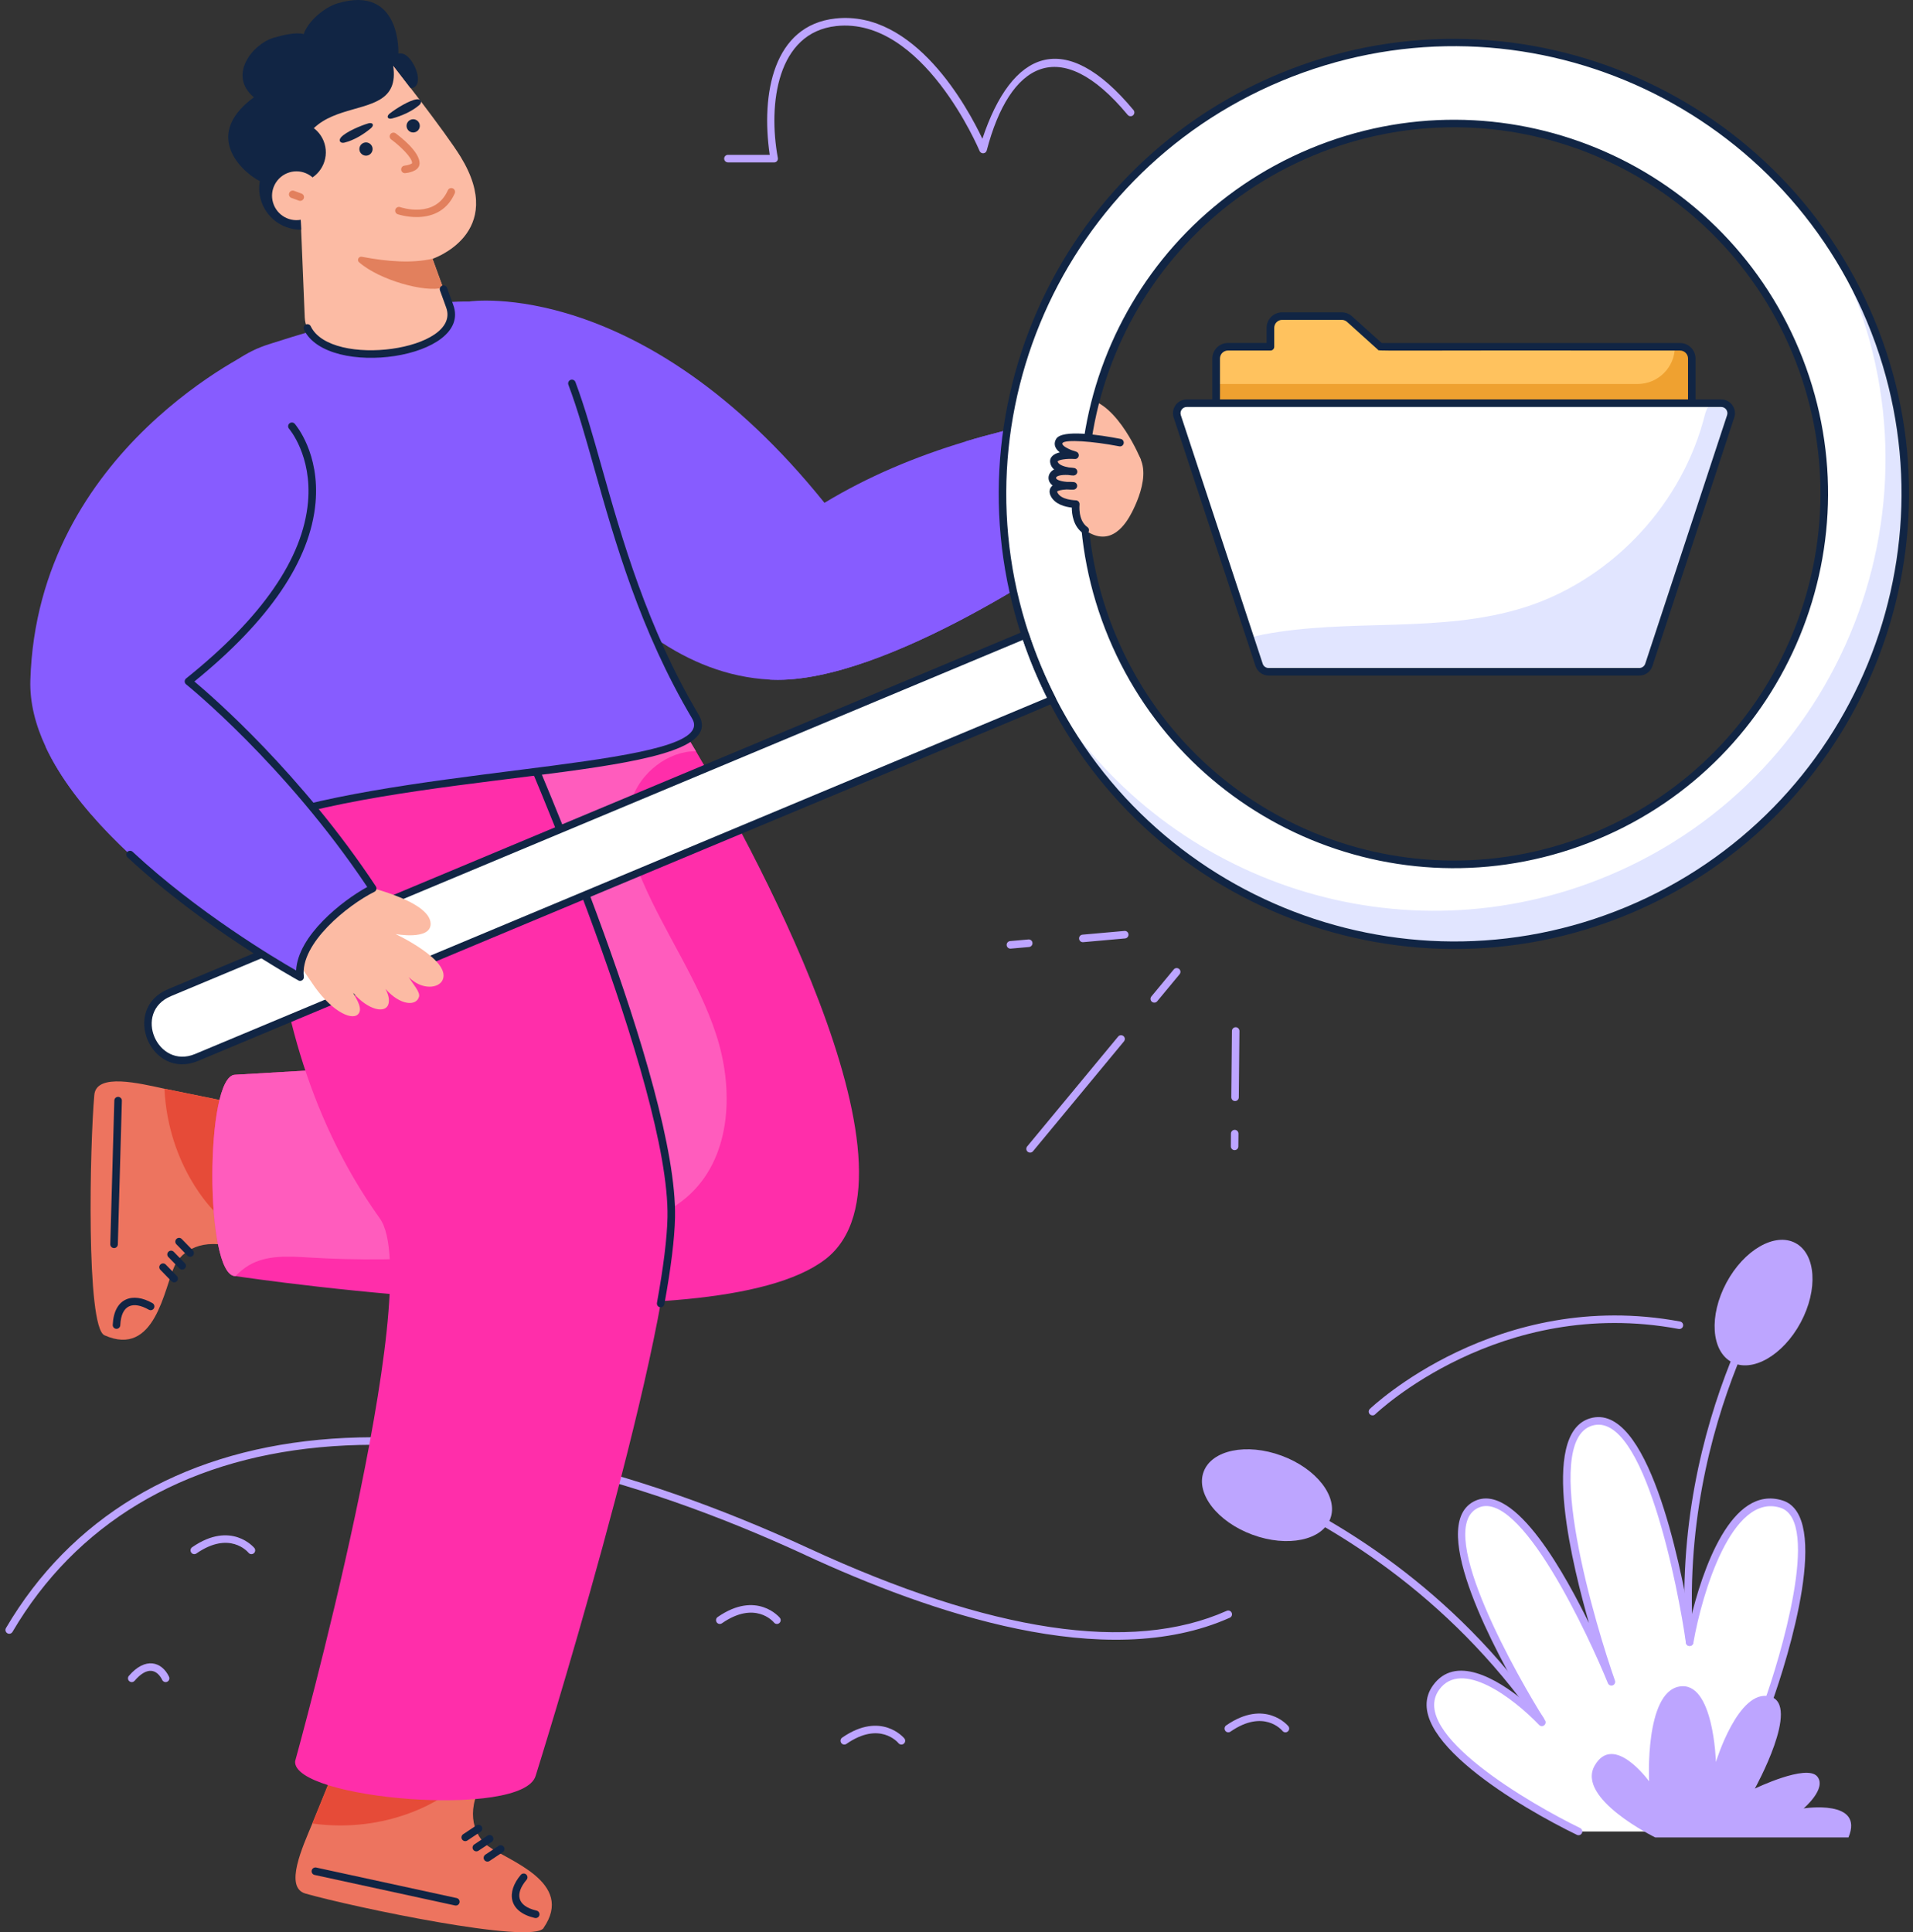 <svg width="198" height="200" viewBox="0 0 198 200" fill="none" xmlns="http://www.w3.org/2000/svg">
<rect x="0" y="0" width="198" height="200" fill="#333333" stroke="none"/>
<g id="Layer_1" clip-path="url(#clip0_3740_10899)">
<g id="Group">
<path id="Vector" d="M83.387 160.973C64.672 152.328 47.281 148.469 33.09 149.809C18.84 151.152 7.844 157.762 1.293 168.914C1.184 169.102 0.945 169.164 0.758 169.055C0.57 168.945 0.508 168.707 0.617 168.519C7.301 157.141 18.504 150.402 33.016 149.031C47.344 147.68 64.875 151.562 83.715 160.266C102.543 168.961 117.094 171.141 126.965 166.738C127.16 166.648 127.395 166.738 127.481 166.937C127.57 167.133 127.481 167.367 127.281 167.453C114.371 173.211 96.246 166.918 83.383 160.977L83.387 160.973Z" fill="#BDA5FF"/>
<path id="Vector_2" d="M48.817 161.863C48.696 161.688 48.739 161.442 48.914 161.321C52.961 158.52 55.328 161.367 55.352 161.399C55.489 161.567 55.461 161.813 55.293 161.949C55.125 162.086 54.879 162.059 54.746 161.891C54.664 161.789 52.789 159.59 49.36 161.965C49.18 162.09 48.938 162.043 48.817 161.867V161.863Z" fill="#BDA5FF"/>
<path id="Vector_3" d="M19.789 160.696C19.668 160.52 19.711 160.274 19.887 160.153C23.934 157.352 26.301 160.199 26.325 160.231C26.461 160.399 26.434 160.645 26.266 160.781C26.098 160.918 25.852 160.891 25.719 160.723C25.641 160.629 23.766 158.418 20.332 160.797C20.153 160.922 19.91 160.875 19.789 160.699V160.696Z" fill="#BDA5FF"/>
<path id="Vector_4" d="M87.067 180.406C86.946 180.23 86.989 179.984 87.164 179.863C91.211 177.059 93.579 179.91 93.602 179.941C93.739 180.109 93.711 180.355 93.543 180.492C93.375 180.625 93.129 180.602 92.996 180.434C92.918 180.34 91.043 178.129 87.61 180.508C87.43 180.633 87.188 180.586 87.067 180.41V180.406Z" fill="#BDA5FF"/>
<path id="Vector_5" d="M34.254 173.153C34.133 172.977 34.176 172.731 34.352 172.61C38.399 169.809 40.766 172.656 40.789 172.688C40.926 172.856 40.899 173.102 40.731 173.238C40.563 173.375 40.317 173.348 40.184 173.18C40.106 173.086 38.231 170.875 34.797 173.254C34.617 173.379 34.375 173.332 34.254 173.156V173.153Z" fill="#BDA5FF"/>
<path id="Vector_6" d="M74.18 167.922C74.059 167.746 74.102 167.5 74.278 167.379C78.325 164.574 80.692 167.426 80.715 167.457C80.852 167.625 80.825 167.871 80.657 168.008C80.489 168.141 80.243 168.117 80.11 167.949C80.032 167.855 78.157 165.645 74.723 168.023C74.543 168.148 74.301 168.102 74.18 167.926V167.922Z" fill="#BDA5FF"/>
<path id="Vector_7" d="M16.789 173.89C16.223 172.761 15.211 172.48 13.934 173.976C13.793 174.14 13.547 174.16 13.383 174.019C13.219 173.878 13.199 173.632 13.34 173.468C15.047 171.472 16.75 172 17.492 173.554C17.586 173.75 17.504 173.984 17.309 174.074C17.117 174.168 16.883 174.086 16.789 173.89Z" fill="#BDA5FF"/>
<path id="Vector_8" d="M126.813 179.141C126.692 178.965 126.735 178.719 126.91 178.598C130.957 175.797 133.325 178.645 133.348 178.676C133.485 178.844 133.457 179.09 133.289 179.227C133.121 179.363 132.875 179.336 132.743 179.168C132.66 179.067 130.785 176.867 127.356 179.242C127.176 179.367 126.934 179.321 126.813 179.145V179.141Z" fill="#BDA5FF"/>
</g>
<g id="Group_2">
<path id="Vector_9" d="M118.09 47.597C118.09 47.597 115.734 41.734 112.465 41.281C109.934 40.929 113.266 47.597 113.266 47.597H118.09Z" fill="#FCBBA4"/>
<path id="Vector_10" d="M10.813 138.214C16.075 140.558 16.985 133.308 18.09 130.992C18.797 129.519 20.969 128.015 24.368 129.187C26.364 129.874 26.137 124.624 25.602 120.16C25.231 117.011 24.703 114.257 24.703 114.257C24.703 114.257 18.344 112.968 17.016 112.691C14.524 112.163 9.973 111.011 9.762 113.335C9.301 118.46 8.887 137.355 10.809 138.21L10.813 138.214Z" fill="#ED745F"/>
<path id="Vector_11" d="M17.02 112.695C17.406 120.773 22.141 125.336 22.141 125.336C24.086 124.078 25.125 122.223 25.602 120.164C25.23 117.016 24.703 114.262 24.703 114.262C24.703 114.262 18.344 112.973 17.016 112.695H17.02Z" fill="#E64B38"/>
<path id="Vector_12" d="M11.805 129.188H11.793C11.578 129.18 11.406 129 11.414 128.785L11.832 113.914C11.84 113.699 12.008 113.528 12.235 113.535C12.45 113.543 12.621 113.723 12.614 113.938L12.196 128.809C12.188 129.02 12.016 129.188 11.805 129.188Z" fill="#112544"/>
<path id="Vector_13" d="M19.402 129.972L18.254 128.793C18.105 128.636 18.105 128.39 18.262 128.242C18.418 128.089 18.664 128.093 18.812 128.25L19.961 129.429C20.109 129.585 20.109 129.832 19.953 129.98C19.797 130.132 19.551 130.128 19.402 129.972Z" fill="#112544"/>
<path id="Vector_14" d="M18.574 131.296L17.426 130.117C17.273 129.96 17.277 129.714 17.434 129.566C17.59 129.414 17.836 129.418 17.984 129.574L19.133 130.753C19.285 130.91 19.281 131.156 19.125 131.304C18.973 131.453 18.723 131.453 18.574 131.296Z" fill="#112544"/>
<path id="Vector_15" d="M17.746 132.617L16.598 131.437C16.445 131.281 16.449 131.035 16.605 130.886C16.762 130.734 17.008 130.738 17.156 130.894L18.305 132.074C18.457 132.23 18.453 132.476 18.297 132.625C18.145 132.773 17.895 132.773 17.746 132.617Z" fill="#112544"/>
<path id="Vector_16" d="M12.043 137.547C11.828 137.539 11.66 137.355 11.668 137.14C11.793 134.32 13.762 133.726 15.785 134.89C15.973 134.996 16.035 135.234 15.93 135.422C15.825 135.609 15.586 135.672 15.399 135.566C13.774 134.644 12.543 135.039 12.45 137.172C12.442 137.394 12.246 137.558 12.043 137.547Z" fill="#112544"/>
<path id="Vector_17" d="M56.254 199.566C59.528 194.828 52.57 192.594 50.5 191.078C49.184 190.113 48.109 187.699 49.887 184.578C50.93 182.742 45.731 181.996 41.246 181.695C38.082 181.481 35.281 181.488 35.281 181.488C35.281 181.488 32.84 187.5 32.324 188.754C31.348 191.109 29.371 195.367 31.621 196.004C36.574 197.406 55.066 201.301 56.262 199.57L56.254 199.566Z" fill="#ED745F"/>
<path id="Vector_18" d="M32.32 188.75C40.332 189.859 45.688 186.051 45.688 186.051C44.812 183.906 43.176 182.543 41.246 181.695C38.082 181.481 35.281 181.488 35.281 181.488C35.281 181.488 32.84 187.5 32.324 188.754L32.32 188.75Z" fill="#E64B38"/>
<path id="Vector_19" d="M47.098 197.234L32.559 194.073C32.348 194.027 32.215 193.82 32.262 193.609C32.309 193.398 32.516 193.265 32.727 193.308L47.266 196.468C47.477 196.515 47.609 196.722 47.563 196.933C47.516 197.148 47.305 197.277 47.098 197.234Z" fill="#112544"/>
<path id="Vector_20" d="M47.828 190.402C47.707 190.222 47.758 189.98 47.938 189.859L49.309 188.949C49.488 188.828 49.731 188.879 49.852 189.058C49.973 189.238 49.922 189.48 49.742 189.601L48.371 190.511C48.191 190.629 47.949 190.582 47.828 190.402Z" fill="#112544"/>
<path id="Vector_21" d="M48.977 191.461C48.856 191.281 48.906 191.039 49.086 190.918L50.457 190.007C50.637 189.886 50.879 189.937 51 190.117C51.121 190.296 51.07 190.539 50.891 190.66L49.52 191.57C49.34 191.687 49.098 191.64 48.977 191.461Z" fill="#112544"/>
<path id="Vector_22" d="M50.125 192.519C50.004 192.339 50.055 192.097 50.234 191.976L51.606 191.066C51.785 190.945 52.027 190.996 52.148 191.175C52.27 191.355 52.219 191.597 52.039 191.718L50.668 192.629C50.488 192.746 50.246 192.699 50.125 192.519Z" fill="#112544"/>
<path id="Vector_23" d="M55.355 198.528C52.609 197.887 52.391 195.844 53.906 194.063C54.047 193.899 54.293 193.879 54.457 194.02C54.621 194.16 54.641 194.406 54.504 194.571C53.301 195.992 53.453 197.281 55.535 197.766C55.746 197.817 55.875 198.024 55.828 198.235C55.781 198.442 55.574 198.574 55.359 198.528H55.355Z" fill="#112544"/>
<path id="Vector_24" d="M111.555 56.867C111.555 56.867 91.793 70.808 79.938 70.355C79.852 70.355 79.762 70.347 79.676 70.344C62.027 69.441 51.938 45.719 51.938 45.719L48.602 31.203C48.602 31.203 66.457 28.578 85.336 52.047C89.797 49.347 94.699 47.273 99.941 45.699C102.445 44.941 105.027 44.297 107.676 43.75C107.453 48.621 108.723 53.004 111.559 56.867H111.555Z" fill="#875CFF"/>
<path id="Vector_25" d="M111.555 56.867C111.555 56.867 91.793 70.809 79.938 70.356C79.852 70.356 79.762 70.348 79.676 70.344C80.086 69.691 80.719 69.168 81.406 68.809C82.402 68.289 83.523 68.059 84.617 67.805C89.031 66.777 93.328 65.242 97.391 63.238C98.785 62.551 100.18 61.785 101.262 60.668C102.344 59.543 103.086 58 102.91 56.453C102.664 54.316 100.836 52.742 99.949 50.785C99.156 49.027 99.269 47.27 99.945 45.695C102.449 44.938 105.031 44.293 107.68 43.746C107.457 48.617 108.727 53 111.563 56.863L111.555 56.867Z" fill="#875CFF"/>
<path id="Vector_26" d="M85.394 130.371C73.629 139.375 25.785 132.301 24.375 132.09C24.355 132.086 24.344 132.086 24.344 132.086C21.195 132.086 21.195 111.246 24.344 111.246L59.742 109.18C52.188 98.234 47.996 87.727 46.605 76.266H71.133C71.133 76.266 71.461 76.801 72.031 77.762C76.637 85.551 96.961 121.52 85.398 130.371H85.394Z" fill="#FF2EAA"/>
<path id="Vector_27" d="M71.516 123.527C68.953 125.988 65.367 127.016 61.898 127.789C52.133 129.961 42.059 130.766 32.066 130.168C29.902 130.035 27.574 129.875 25.715 130.996C25.215 131.297 24.781 131.668 24.375 132.09C24.355 132.086 24.344 132.086 24.344 132.086C21.195 132.086 21.195 111.246 24.344 111.246L59.742 109.18C52.188 98.234 47.996 87.727 46.605 76.266H71.133C71.133 76.266 71.461 76.801 72.031 77.762C69.246 77.727 66.168 79.926 65.293 83.078C64.543 85.777 65.402 88.652 66.508 91.223C68.828 96.609 72.293 101.488 74.117 107.062C75.941 112.633 75.742 119.465 71.516 123.523V123.527Z" fill="#FF5CBD"/>
<path id="Vector_28" d="M28.653 76.266C28.653 76.266 23.719 104.324 39.313 126.117C44.231 132.988 30.547 182.301 30.547 182.301C30.211 186.242 54.141 188.281 55.442 183.812C55.442 183.812 69.196 139.992 69.477 126.016C69.754 112.176 53.989 76.266 53.989 76.266H28.653Z" fill="#FF2EAA"/>
<path id="Vector_29" d="M68.383 135.324C68.359 135.324 68.336 135.324 68.312 135.316C68.102 135.277 67.961 135.074 67.996 134.863C68.676 131.117 69.043 128.137 69.086 126.008C69.359 112.414 53.785 76.781 53.629 76.422C53.543 76.223 53.629 75.992 53.828 75.906C54.027 75.82 54.258 75.906 54.344 76.106C54.988 77.574 70.141 112.254 69.867 126.02C69.824 128.187 69.453 131.207 68.766 134.996C68.731 135.184 68.566 135.316 68.383 135.316V135.324Z" fill="#112544"/>
<path id="Vector_30" d="M28.324 84.586C20.738 86.922 8.844 41.703 27.801 35.641C40.477 31.578 47.973 30.312 52.852 31.828C61.773 34.602 60.398 54.641 71.98 74.184C75.394 79.945 45.457 79.316 28.324 84.586Z" fill="#875CFF"/>
<path id="Vector_31" d="M71.777 76.07C68.106 79.879 43.32 79.973 28.32 84.586C24.426 85.785 19.391 74.442 17.988 62.301C19.664 61.242 21.711 60.504 22.777 61.629C23.484 62.379 23.695 64.379 24.379 65.36C27 69.121 31.488 70.606 35.922 71.672C44.551 73.735 53.477 74.582 62.344 74.18C65.727 74.024 69.215 73.762 71.781 76.074L71.777 76.07Z" fill="#875CFF"/>
<path id="Vector_32" d="M27.949 84.699C27.887 84.492 28 84.273 28.207 84.211C44.641 79.156 74.57 79.328 71.641 74.383C66.246 65.281 63.633 56.012 61.531 48.566C60.586 45.211 59.77 42.312 58.828 39.824C58.754 39.621 58.855 39.398 59.055 39.32C59.258 39.246 59.48 39.344 59.559 39.547C60.508 42.066 61.371 45.117 62.281 48.351C64.371 55.754 66.969 64.969 72.313 73.98C76.188 80.519 46.07 79.527 28.438 84.953C28.234 85.016 28.012 84.902 27.949 84.695V84.699Z" fill="#112544"/>
<path id="Vector_33" d="M44.766 26.789L46.547 31.695C48.523 37.145 31.84 38.84 31.543 32.871L31.062 21.176L30.504 18.586C32.188 17.723 28.766 14.453 28.398 12.57C29.309 11.5 34.035 11.391 33.605 9.938C33.496 9.574 33.348 9.242 33.16 8.934C33.57 8.902 33.988 8.832 34.402 8.707C35.605 8.348 36.57 7.656 37.137 6.844C37.73 7.496 38.66 7.793 39.562 7.523C40.02 7.387 40.414 7.121 40.699 6.777C40.73 6.816 46.113 13.68 47.68 16.234C52.539 24.199 44.77 26.789 44.77 26.789H44.766Z" fill="#FCBBA4"/>
<path id="Vector_34" d="M37.164 27.144C39.27 29.003 44.063 30.32 45.852 29.773L44.766 26.781C42.688 27.257 40.188 27.101 37.45 26.578C37.121 26.515 36.914 26.925 37.164 27.148V27.144Z" fill="#E2805D"/>
<path id="Vector_35" d="M31.438 3.527C31.856 2.226 33.547 0.758 34.957 0.34C41.508 -1.606 41.242 5.449 41.231 5.543C42.004 5.398 42.535 6.172 42.836 6.719C43.457 7.84 43.422 9.164 42.492 9.117L40.692 6.781C41.848 14.359 28.731 7.398 31.059 21.172L31.164 23.777C30.645 23.785 30.141 23.691 29.664 23.519C28.426 23.074 27.41 22.066 27.004 20.703C26.809 20.047 26.778 19.375 26.895 18.734C25.735 18.258 20.528 14.308 26.274 10.07C23.563 7.801 26.121 4.566 28.321 3.91C29.157 3.66 30.657 3.293 31.434 3.527H31.438Z" fill="#112544"/>
<path id="Vector_36" d="M31.461 34.113C31.367 33.918 31.449 33.683 31.645 33.593C31.84 33.5 32.074 33.582 32.164 33.777C34.254 38.144 47.801 36.265 46.18 31.832L45.539 30.066C45.465 29.863 45.571 29.64 45.774 29.566C45.977 29.496 46.199 29.597 46.274 29.8L46.914 31.566C48.934 37.097 33.926 39.273 31.457 34.117L31.461 34.113Z" fill="#112544"/>
<path id="Vector_37" d="M38.528 15.199C38.653 15.554 38.465 15.945 38.109 16.074C37.754 16.199 37.364 16.012 37.234 15.656C37.109 15.3 37.297 14.91 37.653 14.781C38.008 14.652 38.399 14.844 38.528 15.199Z" fill="#112544"/>
<path id="Vector_38" d="M38.109 12.773C38.594 12.632 38.774 12.957 38.383 13.281C37.609 13.925 36.645 14.511 35.66 14.761C35.223 14.871 35 14.554 35.297 14.214C35.785 13.656 37.317 13.007 38.113 12.773H38.109Z" fill="#112544"/>
<path id="Vector_39" d="M43.422 12.832C43.531 13.195 43.324 13.574 42.961 13.684C42.598 13.793 42.219 13.586 42.109 13.223C42 12.859 42.207 12.48 42.57 12.371C42.934 12.262 43.312 12.469 43.422 12.832Z" fill="#112544"/>
<path id="Vector_40" d="M40.344 11.742C39.949 12.054 40.113 12.39 40.602 12.258C41.574 11.996 42.609 11.547 43.383 10.886C43.727 10.594 43.594 10.23 43.145 10.277C42.406 10.355 40.992 11.234 40.344 11.746V11.742Z" fill="#112544"/>
<path id="Vector_41" d="M33.594 14.875C34.086 16.535 33.141 18.281 31.481 18.773C29.825 19.265 28.075 18.32 27.582 16.66C27.09 15.004 28.035 13.254 29.696 12.762C31.356 12.269 33.102 13.215 33.594 14.875Z" fill="#112544"/>
<path id="Vector_42" d="M33.105 19.543C33.504 20.879 32.742 22.285 31.402 22.684C30.066 23.082 28.66 22.32 28.262 20.98C27.863 19.645 28.629 18.238 29.965 17.84C31.301 17.441 32.707 18.207 33.105 19.543Z" fill="#FCBBA4"/>
<path id="Vector_43" d="M41.524 17.57C41.504 17.355 41.66 17.164 41.875 17.144C42.211 17.113 42.594 16.984 42.653 16.886C42.684 16.324 41.383 15.089 40.492 14.437C40.317 14.308 40.281 14.066 40.406 13.89C40.535 13.714 40.778 13.679 40.953 13.804C41.379 14.117 43.5 15.734 43.426 16.953C43.375 17.75 42.184 17.898 41.946 17.922C41.731 17.941 41.539 17.785 41.52 17.57H41.524Z" fill="#E2805D"/>
<path id="Vector_44" d="M43.117 22.469C42.035 22.469 41.184 22.184 41.164 22.176C40.961 22.105 40.852 21.883 40.922 21.68C40.992 21.477 41.215 21.367 41.418 21.438C41.567 21.488 45.047 22.648 46.352 19.699C46.438 19.5 46.668 19.414 46.867 19.5C47.067 19.586 47.153 19.816 47.067 20.016C46.18 22.02 44.469 22.469 43.117 22.469Z" fill="#E2805D"/>
<path id="Vector_45" d="M30.942 20.769L30.164 20.484C29.961 20.41 29.856 20.187 29.93 19.984C30.004 19.781 30.227 19.679 30.43 19.75L31.207 20.035C31.41 20.109 31.516 20.332 31.442 20.535C31.367 20.734 31.145 20.84 30.942 20.769Z" fill="#E2805D"/>
<path id="Vector_46" d="M193.594 33.125C183.656 9.32 156.297 -1.922 132.489 8.016C108.68 17.957 97.442 45.312 107.383 69.117C117.321 92.922 144.676 104.168 168.485 94.23C192.289 84.293 203.535 56.93 193.594 33.125ZM115.121 65.887C106.965 46.355 116.192 23.91 135.723 15.754C155.254 7.598 177.699 16.824 185.856 36.355C194.012 55.887 184.785 78.332 165.254 86.488C145.723 94.644 123.278 85.418 115.121 65.887Z" fill="white"/>
<path id="Vector_47" d="M193.594 33.129C192.535 30.594 191.273 28.195 189.848 25.953C202.523 50.266 191.621 80.137 166.426 90.656C145.156 99.535 121.07 91.512 109.078 72.734C120.164 94.039 145.918 103.648 168.484 94.227C192.293 84.289 203.535 56.93 193.594 33.125V33.129Z" fill="#E1E5FF"/>
<path id="Vector_48" d="M108.914 72.426L20.344 109.457C18.492 110.23 16.363 109.355 15.59 107.504C14.82 105.664 15.684 103.527 17.547 102.75L106.113 65.715C106.902 68.102 107.844 70.312 108.918 72.426H108.914Z" fill="white"/>
<path id="Vector_49" d="M107.024 69.269C96.992 45.246 108.313 17.687 132.34 7.656C156.309 -2.352 183.949 9.008 193.957 32.976C203.965 56.945 192.606 84.586 168.637 94.594C144.668 104.601 117.031 93.238 107.024 69.273V69.269ZM132.641 8.379C109.016 18.242 97.879 45.343 107.746 68.972C117.586 92.543 144.766 103.715 168.336 93.875C191.906 84.035 203.078 56.851 193.235 33.281C183.434 9.801 156.41 -1.547 132.641 8.379ZM114.762 66.043C106.52 46.297 115.824 23.644 135.574 15.398C155.321 7.156 177.973 16.461 186.219 36.211C194.446 55.91 185.11 78.629 165.406 86.855C145.5 95.168 122.942 85.633 114.762 66.043ZM135.875 16.121C116.574 24.18 107.426 46.441 115.485 65.742C123.563 85.09 145.758 94.211 165.106 86.133C184.406 78.074 193.555 55.812 185.496 36.511C177.469 17.285 155.344 7.992 135.875 16.121Z" fill="#112544"/>
<path id="Vector_50" d="M17.395 102.386L105.961 65.351C106.168 65.261 106.41 65.37 106.484 65.589C107.215 67.796 108.125 69.999 109.266 72.245C109.316 72.343 109.32 72.456 109.285 72.558C109.168 72.874 112.914 71.124 20.5 109.816C15.617 111.855 12.488 104.437 17.398 102.386H17.395ZM105.875 66.234L17.695 103.109C13.715 104.769 16.289 110.73 20.195 109.097L108.379 72.226C107.426 70.312 106.598 68.359 105.875 66.234Z" fill="#112544"/>
<g id="Group_3">
<path id="Vector_51" d="M175.105 37.105V41.73H125.871V37.105C125.871 36.434 126.414 35.891 127.086 35.891H131.488V33.93C131.488 33.258 132.031 32.715 132.703 32.715H138.867C139.168 32.715 139.457 32.824 139.68 33.027L142.859 35.891H173.883C174.555 35.891 175.098 36.434 175.098 37.105H175.105Z" fill="#FFC25E"/>
<path id="Vector_52" d="M175.105 37.109V41.734H125.871V39.746H169.496C171.625 39.746 173.352 38.02 173.352 35.891H173.891C174.562 35.891 175.105 36.434 175.105 37.105V37.109Z" fill="#EFA130"/>
<path id="Vector_53" d="M175.105 42.125H125.871C125.656 42.125 125.48 41.949 125.48 41.734V37.109C125.48 36.223 126.203 35.504 127.086 35.504H131.098V33.934C131.098 33.047 131.82 32.328 132.703 32.328H138.867C139.266 32.328 139.648 32.477 139.941 32.742L143.012 35.508H173.887C174.773 35.508 175.492 36.23 175.492 37.113V41.738C175.492 41.953 175.316 42.129 175.102 42.129L175.105 42.125ZM126.262 41.344H174.715V37.109C174.715 36.656 174.344 36.285 173.891 36.285C140.789 36.246 142.82 36.375 142.605 36.184L139.426 33.32C139.273 33.184 139.078 33.109 138.875 33.109H132.711C132.254 33.109 131.887 33.48 131.887 33.934V35.895C131.887 36.109 131.711 36.285 131.496 36.285H127.094C126.637 36.285 126.27 36.656 126.27 37.109V41.344H126.262Z" fill="#112544"/>
<path id="Vector_54" d="M179.125 43.094L170.657 68.824C170.516 69.25 170.121 69.535 169.672 69.535H131.305C130.856 69.535 130.461 69.246 130.321 68.824L129.395 66.016L121.848 43.094C121.625 42.426 122.125 41.734 122.828 41.734H178.141C178.844 41.734 179.344 42.422 179.125 43.094Z" fill="white"/>
<path id="Vector_55" d="M179.125 43.094L170.656 68.824C170.516 69.25 170.121 69.535 169.672 69.535H131.305C130.855 69.535 130.461 69.246 130.32 68.824L129.395 66.016C129.836 65.875 130.285 65.766 130.719 65.684C139.621 63.969 149.051 65.602 157.703 62.895C166.387 60.18 173.672 52.812 176.25 43.715C176.473 42.93 176.562 42.273 177.07 41.738H178.145C178.848 41.738 179.348 42.426 179.129 43.098L179.125 43.094Z" fill="#E1E5FF"/>
<path id="Vector_56" d="M169.672 69.926H131.305C130.688 69.926 130.145 69.531 129.949 68.945L121.477 43.215C121.172 42.293 121.86 41.344 122.832 41.344H178.145C179.117 41.344 179.805 42.293 179.5 43.215L171.028 68.945C170.836 69.531 170.289 69.926 169.672 69.926ZM122.832 42.125C122.395 42.125 122.082 42.555 122.219 42.973L130.692 68.703C130.778 68.969 131.024 69.144 131.305 69.144H169.672C169.949 69.144 170.196 68.965 170.285 68.703L178.758 42.973C178.895 42.555 178.586 42.125 178.145 42.125H122.832Z" fill="#112544"/>
</g>
<path id="Vector_57" d="M37 91.539C37 91.539 44.566 93.117 44.57 95.633C44.57 97.356 40.934 96.68 40.934 96.68C40.934 96.68 46.66 99.367 45.828 101.398C45.445 102.336 43.637 102.508 42.301 101.133C42.781 101.926 43.496 102.672 43.371 103.16C43.105 104.176 41.434 104.098 39.895 102.359C40.203 102.945 40.328 103.457 40.207 103.914C39.941 104.93 38.133 104.609 36.551 102.762C36.734 103.168 37.52 104.227 37.164 104.848C36.629 105.777 34.477 104.809 32.586 102.168L30.242 98.746C32.93 95.375 33.445 92.254 37.004 91.535L37 91.539Z" fill="#FCBBA4"/>
<path id="Vector_58" d="M31.063 101.133C31.063 101.133 10.637 89.969 4.723 77.297C3.664 75.031 3.074 72.719 3.141 70.418C3.86 46.391 26.715 36.074 26.715 36.074L30.219 44.121C30.219 44.121 39.375 54.629 19.512 70.531C19.512 70.531 27.86 77.211 35.84 88.035C36.766 89.289 37.68 90.598 38.582 91.957C36.012 93.238 30.602 97.34 31.063 101.133Z" fill="#875CFF"/>
<path id="Vector_59" d="M31.062 101.133C31.062 101.133 10.637 89.969 4.723 77.297C5.535 77.484 6.328 77.793 7.059 78.195C8.938 79.231 10.461 80.793 11.961 82.328C15.879 86.356 19.801 90.383 23.719 94.41C24.465 95.176 25.223 95.949 26.168 96.453C27.113 96.953 28.281 97.144 29.246 96.691C30.297 96.195 30.891 95.062 31.227 93.957C31.562 92.848 31.727 91.672 32.262 90.644C32.969 89.285 34.336 88.301 35.84 88.031C36.766 89.285 37.68 90.594 38.582 91.953C36.012 93.234 30.602 97.336 31.062 101.129V101.133Z" fill="#875CFF"/>
<path id="Vector_60" d="M30.875 101.477C30.778 101.422 21.094 96.098 13.196 88.738C13.039 88.59 13.028 88.344 13.176 88.187C13.325 88.031 13.571 88.019 13.727 88.168C20.426 94.41 28.422 99.176 30.649 100.453C30.832 96.832 35.434 93.219 38.012 91.812C29.52 79.113 19.364 70.918 19.262 70.836C19.067 70.68 19.067 70.383 19.262 70.227C27.114 63.941 31.356 57.801 31.879 51.973C32.309 47.18 29.946 44.406 29.918 44.379C29.778 44.215 29.793 43.969 29.957 43.828C30.121 43.687 30.367 43.703 30.508 43.867C30.614 43.988 33.114 46.922 32.657 52.043C32.121 58 27.907 64.219 20.121 70.539C22.067 72.168 31.211 80.129 38.903 91.746C39.032 91.941 38.961 92.207 38.75 92.312C35.996 93.68 31.028 97.66 31.45 101.094C31.489 101.406 31.157 101.637 30.875 101.484V101.477Z" fill="#112544"/>
<path id="Vector_61" d="M115.922 45.82C115.922 45.82 110.246 44.722 109.657 45.633C109.067 46.543 111.266 47.129 111.266 47.129C111.266 47.129 108.899 46.957 109.09 47.867C109.278 48.777 111.114 48.832 111.114 48.832C111.114 48.832 108.993 48.492 108.918 49.437C108.844 50.383 111.094 50.289 111.094 50.289C111.094 50.289 108.598 50.082 109.086 51.14C109.578 52.199 111.336 52.179 111.336 52.179C111.336 52.179 111.106 54.035 112.313 54.879C114.996 56.754 116.559 54.183 117.153 53.031C117.989 51.406 119.871 47.019 115.914 45.82H115.922Z" fill="#FCBBA4"/>
<path id="Vector_62" d="M112.098 55.196C111.078 54.485 110.934 53.203 110.934 52.543C110.312 52.477 109.168 52.227 108.734 51.301C108.551 50.91 108.617 50.512 108.953 50.25C108.336 49.817 108.387 48.953 109.105 48.594C108.91 48.426 108.762 48.211 108.707 47.938C108.578 47.317 109.07 46.969 109.691 46.824C109.098 46.367 109.051 45.844 109.328 45.414C109.961 44.43 113.777 45.004 115.996 45.434C116.207 45.473 116.348 45.68 116.305 45.891C116.266 46.102 116.059 46.242 115.848 46.199C112.996 45.649 110.309 45.485 109.984 45.844C109.937 45.918 109.949 45.949 109.957 45.973C110.066 46.258 110.848 46.606 111.367 46.746C111.562 46.797 111.684 46.989 111.652 47.188C111.617 47.387 111.437 47.532 111.238 47.512C110.359 47.449 109.551 47.598 109.469 47.762C109.539 48.106 110.125 48.297 110.625 48.383C110.883 48.399 111.09 48.426 111.176 48.442C111.379 48.473 111.523 48.66 111.504 48.864C111.484 49.071 111.309 49.211 111.102 49.219C111.035 49.219 110.82 49.207 110.543 49.164C109.027 49.09 108.809 49.735 110.422 49.879C110.719 49.871 110.98 49.887 111.129 49.899C111.336 49.914 111.492 50.09 111.488 50.297C111.484 50.504 111.32 50.672 111.113 50.68C111.004 50.684 110.73 50.692 110.398 50.664C109.883 50.688 109.48 50.782 109.414 50.887C109.414 50.887 109.414 50.914 109.445 50.973C109.82 51.782 111.332 51.778 111.34 51.789C111.449 51.785 111.559 51.836 111.637 51.918C111.711 52 111.746 52.114 111.734 52.227C111.734 52.242 111.551 53.864 112.547 54.559C112.723 54.684 112.766 54.926 112.644 55.102C112.519 55.278 112.277 55.321 112.102 55.199L112.098 55.196Z" fill="#112544"/>
</g>
<g id="Group_4">
<g id="Group_5">
<path id="Vector_63" d="M163.387 189.578C163.387 189.578 144.488 180.441 148.649 174.679C151.875 170.207 159.59 178.281 159.59 178.281C159.59 178.281 147.195 158.789 152.692 155.789C158.188 152.789 166.785 174.082 166.785 174.082C166.785 174.082 157.988 149.191 164.688 147.191C171.387 145.191 174.883 169.984 174.883 169.984C174.883 169.984 177.727 153.621 184.379 155.691C189.82 157.382 182.981 176.285 182.981 176.285L177.949 189.578" fill="white"/>
<path id="Vector_64" d="M177.809 189.945C177.606 189.867 177.504 189.644 177.582 189.441L182.613 176.144C184.141 171.902 188.57 157.402 184.262 156.062C179.238 154.5 176.145 165.004 175.266 170.051C175.231 170.242 175.063 170.371 174.875 170.375C174.684 170.375 174.52 170.23 174.496 170.039C173.723 164.547 170.16 145.969 164.797 147.566C159.367 149.187 165.27 168.621 167.152 173.953C167.223 174.152 167.121 174.375 166.922 174.449C166.723 174.523 166.5 174.426 166.422 174.23C164.563 169.633 157.262 153.738 152.875 156.133C148.465 158.535 157.246 173.871 159.914 178.07C160.024 178.238 159.984 178.465 159.824 178.586C159.668 178.711 159.441 178.695 159.301 178.547C156.59 175.719 151.262 171.707 148.957 174.902C145.715 179.394 158.563 186.808 163.551 189.219C163.746 189.312 163.828 189.547 163.734 189.742C163.641 189.937 163.406 190.015 163.211 189.922C157.57 187.195 144.574 179.64 148.324 174.445C150.598 171.297 154.82 173.652 157.828 176.137C155.039 171.383 147.68 158.07 152.496 155.441C156.789 153.101 162.293 163.594 164.457 167.988C162.926 162.605 159.219 148.41 164.57 146.812C170.531 145.035 173.891 161.73 174.93 167.82C176.195 162.43 179.211 153.668 184.488 155.308C189.582 156.894 185.137 171.437 183.34 176.406L178.305 189.707C178.227 189.91 178 190.012 177.801 189.933L177.809 189.945Z" fill="#BDA5FF"/>
</g>
<path id="Vector_65" d="M171.328 190.195C171.328 190.195 163.082 186.168 165.058 182.746C167.035 179.324 170.683 184.379 170.683 184.379C170.683 184.379 170.226 175.219 173.801 174.574C177.375 173.93 177.601 182.383 177.601 182.383C177.601 182.383 179.918 174.762 183.187 175.598C186.457 176.434 181.629 185.137 181.629 185.137C181.629 185.137 186.98 182.551 188.09 183.883C189.117 185.121 186.683 187.187 186.683 187.187C186.683 187.187 192.992 186.199 191.32 190.191H171.328V190.195Z" fill="#BDA5FF"/>
<path id="Vector_66" d="M159.094 178.23C149.851 164.972 137.82 157.804 129.355 154.128C129.156 154.042 129.066 153.812 129.152 153.613C129.238 153.413 129.469 153.324 129.668 153.41C138.226 157.124 150.39 164.37 159.738 177.781C159.863 177.956 159.816 178.202 159.64 178.324C159.465 178.449 159.219 178.402 159.097 178.226L159.094 178.23Z" fill="#BDA5FF"/>
<path id="Vector_67" d="M137.695 157.184C136.863 159.442 133.25 160.192 129.625 158.856C126.004 157.52 123.742 154.602 124.578 152.344C125.41 150.09 129.023 149.34 132.644 150.676C136.266 152.012 138.527 154.93 137.695 157.184Z" fill="#BDA5FF"/>
<path id="Vector_68" d="M179.226 140.992C181.347 142.129 184.551 140.293 186.375 136.89C188.199 133.488 187.957 129.804 185.836 128.668C183.719 127.531 180.515 129.367 178.691 132.769C176.867 136.172 177.109 139.855 179.23 140.988L179.226 140.992Z" fill="#BDA5FF"/>
<path id="Vector_69" d="M174.492 170.015C172.793 146.472 184.934 129.71 185.055 129.542C185.184 129.37 185.426 129.331 185.602 129.46C185.773 129.589 185.812 129.831 185.684 130.007C185.562 130.171 173.594 146.718 175.269 169.96C175.285 170.175 175.125 170.362 174.906 170.378C174.695 170.394 174.504 170.237 174.488 170.019L174.492 170.015Z" fill="#BDA5FF"/>
</g>
<path id="Vector_70" d="M142.059 146.504C141.957 146.504 141.856 146.465 141.777 146.387C141.625 146.231 141.629 145.984 141.785 145.836C141.914 145.711 154.957 133.266 173.891 136.789C174.102 136.828 174.242 137.031 174.203 137.246C174.164 137.457 173.961 137.594 173.746 137.559C155.207 134.106 142.457 146.274 142.332 146.399C142.258 146.473 142.156 146.508 142.059 146.508V146.504Z" fill="#BDA5FF"/>
<g id="Group_6">
<path id="Vector_71" d="M106.367 119.215C106.199 119.079 106.18 118.833 106.316 118.665L115.731 107.294C115.867 107.126 116.113 107.106 116.281 107.243C116.449 107.379 116.469 107.626 116.332 107.794L106.918 119.165C106.781 119.333 106.535 119.352 106.367 119.215Z" fill="#BDA5FF"/>
<path id="Vector_72" d="M119.223 103.692C119.055 103.555 119.035 103.309 119.172 103.141L121.488 100.344C121.625 100.176 121.871 100.157 122.039 100.294C122.207 100.43 122.227 100.676 122.09 100.844L119.773 103.641C119.637 103.809 119.391 103.829 119.223 103.692Z" fill="#BDA5FF"/>
<path id="Vector_73" d="M127.781 119.051C127.566 119.051 127.391 118.871 127.395 118.656L127.406 117.336C127.406 117.121 127.582 116.949 127.797 116.949C128.012 116.949 128.188 117.129 128.184 117.344L128.172 118.664C128.172 118.879 127.996 119.051 127.781 119.051Z" fill="#BDA5FF"/>
<path id="Vector_74" d="M127.828 113.969C127.613 113.969 127.438 113.789 127.441 113.574L127.508 106.715C127.508 106.5 127.684 106.328 127.899 106.328C128.113 106.328 128.289 106.508 128.285 106.723L128.219 113.582C128.219 113.797 128.043 113.969 127.828 113.969Z" fill="#BDA5FF"/>
<path id="Vector_75" d="M104.192 97.837C104.172 97.622 104.332 97.43 104.547 97.411L106.442 97.243C106.66 97.223 106.848 97.383 106.863 97.598C106.883 97.813 106.723 98.004 106.508 98.024L104.613 98.192C104.406 98.212 104.211 98.055 104.192 97.837Z" fill="#BDA5FF"/>
<path id="Vector_76" d="M111.688 97.168C111.668 96.953 111.828 96.762 112.043 96.746L116.379 96.36C116.594 96.336 116.785 96.5 116.801 96.715C116.82 96.93 116.66 97.121 116.445 97.137L112.11 97.524C111.899 97.543 111.707 97.387 111.688 97.168Z" fill="#BDA5FF"/>
</g>
<path id="Vector_77" d="M80.129 16.809H75.344C75.129 16.809 74.953 16.633 74.953 16.418C74.953 16.203 75.129 16.028 75.344 16.028H79.668C78.746 9.703 80.039 2.617 86.469 1.914C94.676 1.024 100.145 11.121 101.68 14.364C104.711 5.242 110.191 2.809 117.32 11.391C117.457 11.555 117.434 11.805 117.27 11.942C117.105 12.078 116.859 12.059 116.719 11.891C109.699 3.434 104.496 6.531 102.129 15.574C102.086 15.739 101.945 15.856 101.777 15.867C101.613 15.879 101.453 15.781 101.391 15.629C101.332 15.489 95.523 1.723 86.551 2.696C80.434 3.364 79.477 10.754 80.508 16.352C80.551 16.59 80.367 16.813 80.125 16.813L80.129 16.809Z" fill="#BDA5FF"/>
</g>
<defs>
<clipPath id="clip0_3740_10899">
<rect width="197.027" height="200" fill="white" transform="translate(0.562)"/>
</clipPath>
</defs>
</svg>
